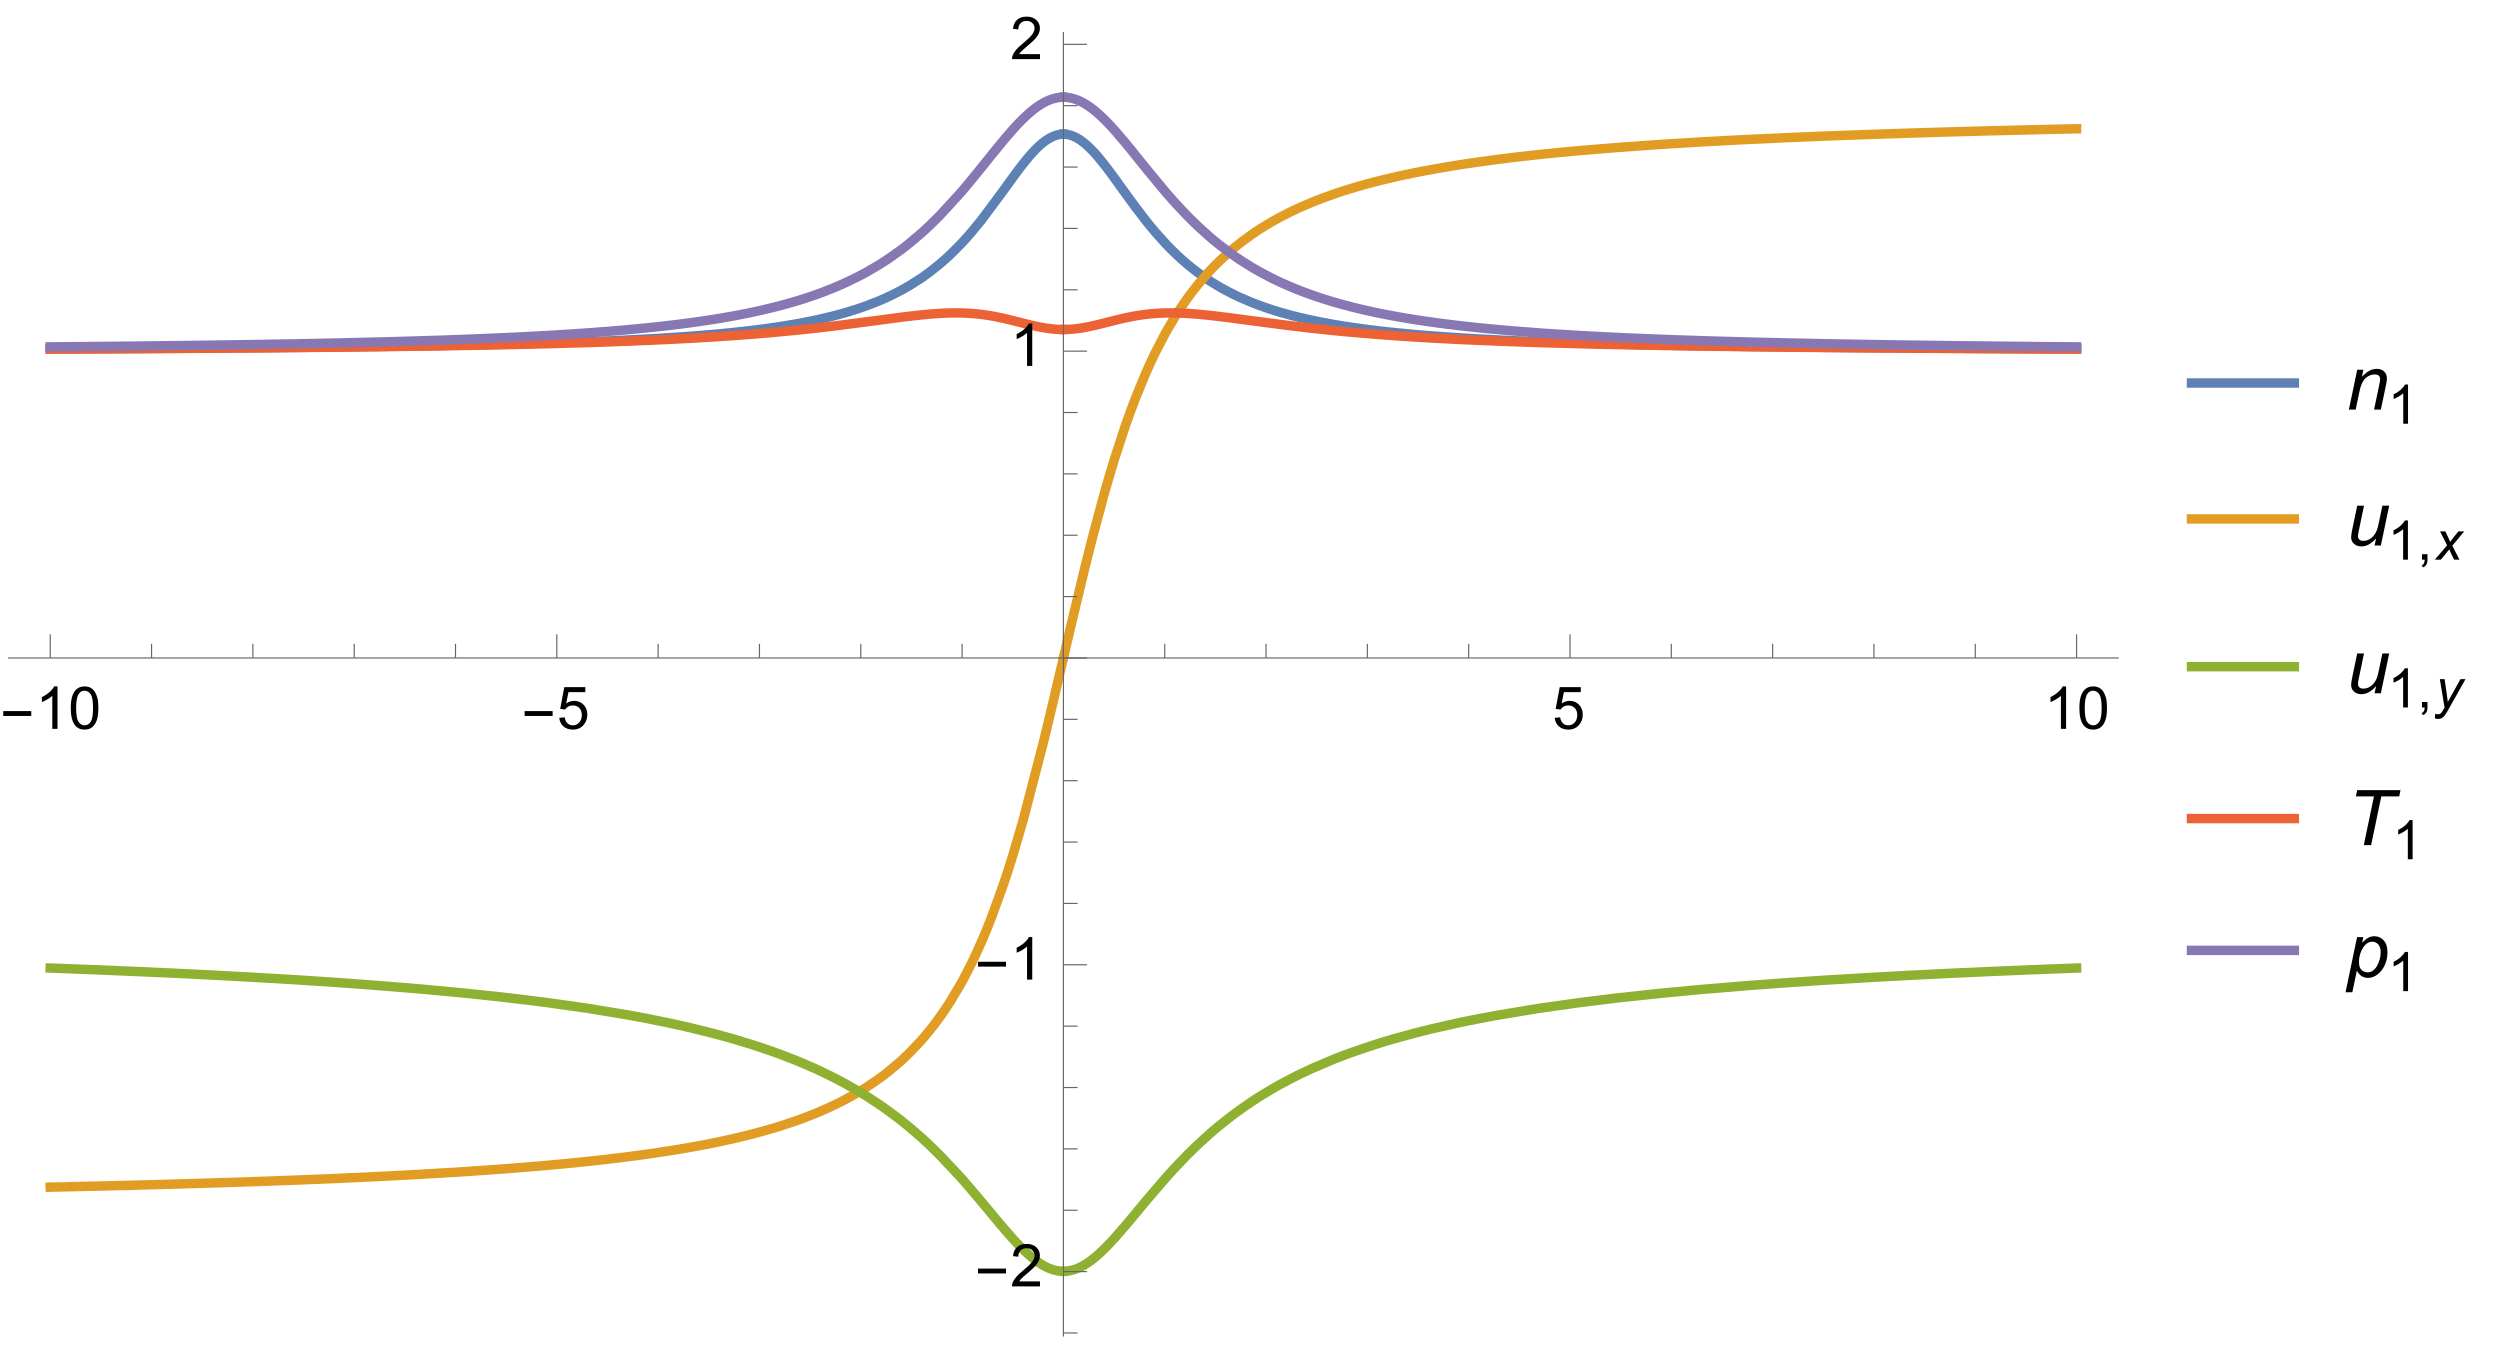 <?xml version="1.0" encoding="UTF-8"?>
<svg xmlns="http://www.w3.org/2000/svg" xmlns:xlink="http://www.w3.org/1999/xlink" width="423pt" height="229pt" viewBox="0 0 423 229" version="1.1">
<defs>
<g>
<symbol overflow="visible" id="glyph0-0">
<path style="stroke:none;" d="M 0.625 0 L 0.625 -8 L 4.375 -8 L 4.375 0 Z M 1.25 -0.625 L 3.75 -0.625 L 3.75 -7.375 L 1.25 -7.375 Z M 1.25 -0.625 "/>
</symbol>
<symbol overflow="visible" id="glyph0-1">
<path style="stroke:none;" d="M 5.289 -2.191 L 0.551 -2.191 L 0.551 -3.012 L 5.289 -3.012 Z M 5.289 -2.191 "/>
</symbol>
<symbol overflow="visible" id="glyph1-0">
<path style="stroke:none;" d="M 1.25 0 L 1.25 -6.25 L 6.25 -6.25 L 6.25 0 Z M 1.406 -0.156 L 6.094 -0.156 L 6.094 -6.094 L 1.406 -6.094 Z M 1.406 -0.156 "/>
</symbol>
<symbol overflow="visible" id="glyph1-1">
<path style="stroke:none;" d="M 3.727 0 L 2.848 0 L 2.848 -5.602 C 2.637 -5.398 2.359 -5.195 2.016 -4.996 C 1.672 -4.793 1.363 -4.641 1.09 -4.539 L 1.09 -5.391 C 1.582 -5.621 2.012 -5.902 2.379 -6.23 C 2.746 -6.559 3.008 -6.879 3.16 -7.188 L 3.727 -7.188 Z M 3.727 0 "/>
</symbol>
<symbol overflow="visible" id="glyph1-2">
<path style="stroke:none;" d="M 0.414 -3.531 C 0.414 -4.375 0.504 -5.059 0.676 -5.574 C 0.852 -6.09 1.109 -6.488 1.453 -6.766 C 1.797 -7.047 2.227 -7.188 2.75 -7.188 C 3.133 -7.188 3.469 -7.109 3.758 -6.957 C 4.047 -6.801 4.289 -6.578 4.477 -6.285 C 4.664 -5.996 4.812 -5.641 4.922 -5.223 C 5.031 -4.805 5.082 -4.238 5.082 -3.531 C 5.082 -2.691 4.996 -2.012 4.824 -1.496 C 4.652 -0.98 4.395 -0.582 4.051 -0.301 C 3.707 -0.02 3.273 0.121 2.75 0.121 C 2.059 0.121 1.516 -0.125 1.125 -0.621 C 0.652 -1.215 0.414 -2.188 0.414 -3.531 Z M 1.32 -3.531 C 1.32 -2.355 1.457 -1.574 1.73 -1.184 C 2.008 -0.797 2.344 -0.602 2.75 -0.602 C 3.152 -0.602 3.492 -0.797 3.766 -1.188 C 4.043 -1.578 4.18 -2.359 4.18 -3.531 C 4.18 -4.711 4.043 -5.492 3.766 -5.879 C 3.492 -6.266 3.148 -6.461 2.738 -6.461 C 2.336 -6.461 2.012 -6.289 1.773 -5.945 C 1.469 -5.512 1.32 -4.707 1.32 -3.531 Z M 1.32 -3.531 "/>
</symbol>
<symbol overflow="visible" id="glyph1-3">
<path style="stroke:none;" d="M 0.414 -1.875 L 1.336 -1.953 C 1.406 -1.504 1.566 -1.168 1.812 -0.941 C 2.062 -0.715 2.363 -0.602 2.715 -0.602 C 3.137 -0.602 3.496 -0.762 3.789 -1.078 C 4.082 -1.398 4.227 -1.82 4.227 -2.348 C 4.227 -2.852 4.086 -3.246 3.805 -3.535 C 3.523 -3.824 3.156 -3.969 2.699 -3.969 C 2.418 -3.969 2.16 -3.906 1.934 -3.777 C 1.707 -3.648 1.527 -3.48 1.398 -3.277 L 0.57 -3.383 L 1.266 -7.062 L 4.824 -7.062 L 4.824 -6.219 L 1.969 -6.219 L 1.582 -4.297 C 2.012 -4.598 2.461 -4.746 2.934 -4.746 C 3.559 -4.746 4.086 -4.531 4.516 -4.098 C 4.945 -3.664 5.16 -3.105 5.16 -2.426 C 5.16 -1.777 4.973 -1.219 4.594 -0.746 C 4.137 -0.168 3.508 0.121 2.715 0.121 C 2.062 0.121 1.531 -0.059 1.121 -0.426 C 0.711 -0.789 0.473 -1.273 0.414 -1.875 Z M 0.414 -1.875 "/>
</symbol>
<symbol overflow="visible" id="glyph1-4">
<path style="stroke:none;" d="M 5.035 -0.844 L 5.035 0 L 0.305 0 C 0.297 -0.211 0.332 -0.414 0.406 -0.609 C 0.527 -0.934 0.719 -1.25 0.984 -1.562 C 1.25 -1.875 1.633 -2.234 2.133 -2.648 C 2.91 -3.285 3.438 -3.789 3.711 -4.164 C 3.984 -4.535 4.121 -4.887 4.121 -5.219 C 4.121 -5.566 3.996 -5.863 3.746 -6.102 C 3.5 -6.34 3.172 -6.461 2.773 -6.461 C 2.352 -6.461 2.012 -6.332 1.758 -6.078 C 1.504 -5.824 1.375 -5.473 1.371 -5.023 L 0.469 -5.117 C 0.531 -5.789 0.762 -6.305 1.168 -6.656 C 1.57 -7.012 2.113 -7.188 2.793 -7.188 C 3.48 -7.188 4.023 -6.996 4.422 -6.617 C 4.824 -6.234 5.023 -5.762 5.023 -5.199 C 5.023 -4.914 4.965 -4.633 4.848 -4.355 C 4.73 -4.078 4.535 -3.789 4.266 -3.48 C 3.992 -3.176 3.543 -2.754 2.91 -2.223 C 2.383 -1.781 2.043 -1.48 1.895 -1.32 C 1.746 -1.164 1.621 -1.004 1.523 -0.844 Z M 5.035 -0.844 "/>
</symbol>
<symbol overflow="visible" id="glyph2-0">
<path style="stroke:none;" d="M 1.625 0 L 1.625 -8.125 L 8.125 -8.125 L 8.125 0 Z M 1.828 -0.203 L 7.922 -0.203 L 7.922 -7.922 L 1.828 -7.922 Z M 1.828 -0.203 "/>
</symbol>
<symbol overflow="visible" id="glyph2-1">
<path style="stroke:none;" d="M 0.43 0 L 1.84 -6.742 L 2.883 -6.742 L 2.633 -5.566 C 3.086 -6.027 3.512 -6.363 3.902 -6.578 C 4.297 -6.789 4.699 -6.895 5.109 -6.895 C 5.656 -6.895 6.086 -6.746 6.395 -6.449 C 6.707 -6.152 6.863 -5.758 6.863 -5.262 C 6.863 -5.012 6.809 -4.617 6.695 -4.082 L 5.84 0 L 4.691 0 L 5.586 -4.273 C 5.676 -4.688 5.719 -4.992 5.719 -5.191 C 5.719 -5.418 5.641 -5.598 5.488 -5.738 C 5.332 -5.879 5.109 -5.949 4.816 -5.949 C 4.23 -5.949 3.707 -5.734 3.246 -5.312 C 2.789 -4.891 2.449 -4.164 2.234 -3.137 L 1.582 0 Z M 0.43 0 "/>
</symbol>
<symbol overflow="visible" id="glyph2-2">
<path style="stroke:none;" d="M 5.035 -1.219 C 4.227 -0.305 3.398 0.152 2.551 0.152 C 2.031 0.152 1.609 0.004 1.293 -0.297 C 0.973 -0.594 0.812 -0.957 0.812 -1.391 C 0.812 -1.672 0.883 -2.16 1.027 -2.852 L 1.84 -6.742 L 2.988 -6.742 L 2.09 -2.43 C 2.012 -2.07 1.973 -1.793 1.973 -1.594 C 1.973 -1.34 2.051 -1.141 2.207 -1 C 2.359 -0.859 2.586 -0.789 2.887 -0.789 C 3.211 -0.789 3.523 -0.867 3.832 -1.023 C 4.137 -1.18 4.402 -1.391 4.625 -1.656 C 4.848 -1.922 5.027 -2.238 5.168 -2.602 C 5.262 -2.836 5.367 -3.242 5.492 -3.828 L 6.102 -6.742 L 7.25 -6.742 L 5.84 0 L 4.781 0 Z M 5.035 -1.219 "/>
</symbol>
<symbol overflow="visible" id="glyph2-3">
<path style="stroke:none;" d="M 2.953 0 L 4.672 -8.246 L 1.617 -8.246 L 1.84 -9.305 L 9.164 -9.305 L 8.945 -8.246 L 5.914 -8.246 L 4.195 0 Z M 2.953 0 "/>
</symbol>
<symbol overflow="visible" id="glyph2-4">
<path style="stroke:none;" d="M -0.133 2.582 L 1.816 -6.742 L 2.875 -6.742 L 2.68 -5.801 C 3.074 -6.211 3.426 -6.496 3.734 -6.656 C 4.047 -6.812 4.375 -6.895 4.723 -6.895 C 5.367 -6.895 5.898 -6.66 6.32 -6.191 C 6.746 -5.723 6.957 -5.055 6.957 -4.184 C 6.957 -3.48 6.84 -2.84 6.609 -2.262 C 6.375 -1.684 6.09 -1.223 5.75 -0.871 C 5.414 -0.52 5.07 -0.262 4.723 -0.094 C 4.375 0.07 4.02 0.152 3.656 0.152 C 2.848 0.152 2.223 -0.258 1.777 -1.078 L 1.016 2.582 Z M 2.141 -2.754 C 2.141 -2.25 2.176 -1.902 2.246 -1.707 C 2.352 -1.434 2.527 -1.211 2.766 -1.039 C 3.008 -0.871 3.289 -0.789 3.605 -0.789 C 4.266 -0.789 4.797 -1.16 5.203 -1.902 C 5.609 -2.645 5.812 -3.402 5.812 -4.176 C 5.812 -4.746 5.68 -5.188 5.406 -5.5 C 5.133 -5.812 4.793 -5.969 4.387 -5.969 C 4.094 -5.969 3.824 -5.891 3.574 -5.734 C 3.324 -5.582 3.094 -5.352 2.879 -5.043 C 2.664 -4.734 2.488 -4.359 2.348 -3.918 C 2.207 -3.473 2.141 -3.086 2.141 -2.754 Z M 2.141 -2.754 "/>
</symbol>
<symbol overflow="visible" id="glyph3-0">
<path style="stroke:none;" d="M 1.152 0 L 1.152 -5.77 L 5.77 -5.77 L 5.77 0 Z M 1.297 -0.145 L 5.625 -0.145 L 5.625 -5.625 L 1.297 -5.625 Z M 1.297 -0.145 "/>
</symbol>
<symbol overflow="visible" id="glyph3-1">
<path style="stroke:none;" d="M 3.438 0 L 2.629 0 L 2.629 -5.168 C 2.434 -4.984 2.176 -4.797 1.859 -4.609 C 1.543 -4.426 1.258 -4.285 1.004 -4.191 L 1.004 -4.977 C 1.457 -5.188 1.855 -5.445 2.195 -5.75 C 2.535 -6.055 2.773 -6.348 2.914 -6.633 L 3.438 -6.633 Z M 3.438 0 "/>
</symbol>
<symbol overflow="visible" id="glyph3-2">
<path style="stroke:none;" d="M 0.82 0 L 0.82 -0.926 L 1.746 -0.926 L 1.746 0 C 1.746 0.34 1.684 0.613 1.562 0.824 C 1.441 1.031 1.254 1.191 0.992 1.309 L 0.766 0.961 C 0.938 0.887 1.062 0.773 1.145 0.629 C 1.227 0.484 1.27 0.273 1.281 0 Z M 0.82 0 "/>
</symbol>
<symbol overflow="visible" id="glyph4-0">
<path style="stroke:none;" d="M 1.152 0 L 1.152 -5.77 L 5.77 -5.77 L 5.77 0 Z M 1.297 -0.145 L 5.625 -0.145 L 5.625 -5.625 L 1.297 -5.625 Z M 1.297 -0.145 "/>
</symbol>
<symbol overflow="visible" id="glyph4-1">
<path style="stroke:none;" d="M -0.012 0 L 2.07 -2.43 L 0.875 -4.785 L 1.777 -4.785 L 2.18 -3.934 C 2.332 -3.617 2.465 -3.312 2.586 -3.02 L 3.965 -4.785 L 4.961 -4.785 L 2.953 -2.367 L 4.16 0 L 3.258 0 L 2.781 -0.973 C 2.68 -1.18 2.562 -1.438 2.434 -1.746 L 1.008 0 Z M -0.012 0 "/>
</symbol>
<symbol overflow="visible" id="glyph4-2">
<path style="stroke:none;" d="M 0 1.848 L 0.051 1.082 C 0.219 1.129 0.383 1.152 0.539 1.152 C 0.707 1.152 0.84 1.117 0.941 1.043 C 1.074 0.941 1.219 0.754 1.375 0.48 L 1.637 0.012 L 0.84 -4.785 L 1.641 -4.785 L 2 -2.367 C 2.074 -1.891 2.133 -1.41 2.188 -0.934 L 4.328 -4.785 L 5.18 -4.785 L 2.129 0.637 C 1.832 1.164 1.57 1.516 1.344 1.688 C 1.113 1.859 0.852 1.941 0.555 1.941 C 0.363 1.941 0.18 1.91 0 1.848 Z M 0 1.848 "/>
</symbol>
</g>
<clipPath id="clip1">
  <path d="M 1.199 15 L 188 15 L 188 67 L 1.199 67 Z M 1.199 15 "/>
</clipPath>
<clipPath id="clip2">
  <path d="M 172 15 L 358.559 15 L 358.559 67 L 172 67 Z M 172 15 "/>
</clipPath>
<clipPath id="clip3">
  <path d="M 1.199 104 L 188 104 L 188 209 L 1.199 209 Z M 1.199 104 "/>
</clipPath>
<clipPath id="clip4">
  <path d="M 172 14 L 358.559 14 L 358.559 119 L 172 119 Z M 172 14 "/>
</clipPath>
<clipPath id="clip5">
  <path d="M 1.199 156 L 188 156 L 188 223 L 1.199 223 Z M 1.199 156 "/>
</clipPath>
<clipPath id="clip6">
  <path d="M 172 156 L 358.559 156 L 358.559 223 L 172 223 Z M 172 156 "/>
</clipPath>
<clipPath id="clip7">
  <path d="M 1.199 45 L 188 45 L 188 67 L 1.199 67 Z M 1.199 45 "/>
</clipPath>
<clipPath id="clip8">
  <path d="M 172 45 L 358.559 45 L 358.559 67 L 172 67 Z M 172 45 "/>
</clipPath>
<clipPath id="clip9">
  <path d="M 1.199 9 L 188 9 L 188 67 L 1.199 67 Z M 1.199 9 "/>
</clipPath>
<clipPath id="clip10">
  <path d="M 172 9 L 358.559 9 L 358.559 67 L 172 67 Z M 172 9 "/>
</clipPath>
<clipPath id="clip11">
  <path d="M 369.84 63 L 390 63 L 390 66 L 369.84 66 Z M 369.84 63 "/>
</clipPath>
<clipPath id="clip12">
  <path d="M 369.84 86 L 390 86 L 390 89 L 369.84 89 Z M 369.84 86 "/>
</clipPath>
<clipPath id="clip13">
  <path d="M 369.84 111 L 390 111 L 390 114 L 369.84 114 Z M 369.84 111 "/>
</clipPath>
<clipPath id="clip14">
  <path d="M 369.84 137 L 390 137 L 390 140 L 369.84 140 Z M 369.84 137 "/>
</clipPath>
<clipPath id="clip15">
  <path d="M 369.84 159 L 390 159 L 390 162 L 369.84 162 Z M 369.84 159 "/>
</clipPath>
</defs>
<g id="surface5246">
<g clip-path="url(#clip1)" clip-rule="nonzero">
<path style="fill:none;stroke-width:1.6;stroke-linecap:square;stroke-linejoin:miter;stroke:rgb(36.841%,50.678%,70.98%);stroke-opacity:1;stroke-miterlimit:3.25;" d="M 8.5 59.051 L 8.922 59.051 L 9.34 59.047 L 10.184 59.043 L 11.863 59.035 L 15.23 59.02 L 22.527 58.984 L 29.34 58.945 L 36.016 58.902 L 43.262 58.848 L 50.023 58.785 L 57.352 58.711 L 64.543 58.621 L 64.648 58.621 L 64.754 58.617 L 64.965 58.617 L 65.383 58.609 L 66.223 58.598 L 67.898 58.574 L 71.254 58.523 L 71.367 58.52 L 71.48 58.52 L 71.711 58.516 L 72.164 58.508 L 74.895 58.461 L 78.531 58.395 L 78.637 58.391 L 78.742 58.391 L 78.957 58.387 L 79.379 58.379 L 80.23 58.359 L 81.926 58.324 L 85.324 58.246 L 85.43 58.246 L 85.531 58.242 L 85.738 58.238 L 86.156 58.227 L 86.988 58.207 L 88.652 58.164 L 91.984 58.07 L 92.211 58.062 L 92.434 58.059 L 92.887 58.043 L 93.789 58.016 L 95.598 57.957 L 95.707 57.953 L 96.5 57.926 L 99.207 57.832 L 99.418 57.824 L 99.629 57.812 L 100.895 57.766 L 102.578 57.695 L 103 57.68 L 104.266 57.621 L 105.949 57.543 L 106.066 57.539 L 106.18 57.531 L 106.406 57.523 L 107.777 57.453 L 109.605 57.355 L 109.719 57.348 L 109.832 57.344 L 110.062 57.328 L 110.52 57.305 L 111.43 57.25 L 113.258 57.137 L 113.371 57.129 L 113.484 57.125 L 113.707 57.109 L 114.156 57.078 L 115.051 57.02 L 116.844 56.891 L 117.07 56.875 L 117.293 56.855 L 118.641 56.75 L 120.434 56.602 L 120.539 56.59 L 120.641 56.582 L 120.852 56.562 L 121.27 56.527 L 122.105 56.449 L 123.777 56.285 L 123.988 56.262 L 124.195 56.242 L 124.613 56.199 L 125.449 56.105 L 127.125 55.914 L 127.238 55.902 L 127.352 55.887 L 128.031 55.805 L 128.938 55.688 L 130.754 55.438 L 130.867 55.422 L 130.98 55.402 L 131.207 55.371 L 131.66 55.305 L 132.566 55.164 L 134.379 54.859 L 134.488 54.84 L 134.594 54.824 L 135.227 54.707 L 136.074 54.547 L 137.766 54.207 L 137.875 54.184 L 137.98 54.16 L 138.191 54.117 L 138.613 54.023 L 139.461 53.828 L 141.152 53.414 L 141.27 53.383 L 141.383 53.352 L 141.613 53.293 L 142.07 53.168 L 142.988 52.91 L 143.102 52.875 L 143.219 52.844 L 143.449 52.773 L 143.906 52.637 L 144.824 52.348 L 144.938 52.309 L 145.055 52.27 L 145.281 52.195 L 145.742 52.039 L 146.66 51.715 L 148.492 51 L 148.945 50.812 L 149.395 50.617 L 150.293 50.211 L 150.406 50.156 L 150.52 50.105 L 150.746 49.996 L 151.195 49.777 L 152.098 49.316 L 152.207 49.258 L 152.32 49.199 L 152.547 49.078 L 152.996 48.828 L 153.898 48.309 L 155.699 47.168 L 155.91 47.027 L 156.121 46.883 L 156.539 46.586 L 157.379 45.969 L 159.059 44.625 L 159.27 44.445 L 159.48 44.262 L 159.902 43.891 L 160.742 43.121 L 162.422 41.445 L 162.535 41.324 L 162.648 41.207 L 162.879 40.961 L 163.332 40.465 L 164.242 39.434 L 166.066 37.219 L 169.711 32.328 L 169.816 32.18 L 169.922 32.035 L 170.137 31.738 L 170.562 31.148 L 171.41 29.973 L 171.52 29.828 L 171.836 29.395 L 172.262 28.824 L 173.113 27.715 L 173.324 27.449 L 173.539 27.184 L 173.965 26.672 L 174.176 26.422 L 174.387 26.176 L 174.812 25.707 L 174.922 25.594 L 175.027 25.48 L 175.238 25.262 L 175.664 24.844 L 175.77 24.746 L 175.879 24.648 L 176.09 24.457 L 176.516 24.105 L 176.621 24.023 L 176.723 23.945 L 176.934 23.793 L 177.035 23.723 L 177.141 23.652 L 177.348 23.52 L 177.559 23.395 L 177.766 23.281 L 177.871 23.227 L 177.973 23.176 L 178.184 23.082 L 178.289 23.039 L 178.391 23 L 178.496 22.961 L 178.602 22.926 L 178.703 22.891 L 178.809 22.863 L 178.914 22.832 L 179.016 22.809 L 179.121 22.785 L 179.227 22.766 L 179.328 22.75 L 179.434 22.734 L 179.539 22.723 L 179.641 22.715 L 179.746 22.711 L 179.82 22.707 "/>
</g>
<g clip-path="url(#clip2)" clip-rule="nonzero">
<path style="fill:none;stroke-width:1.6;stroke-linecap:square;stroke-linejoin:miter;stroke:rgb(36.841%,50.678%,70.98%);stroke-opacity:1;stroke-miterlimit:3.25;" d="M 180.039 22.707 L 180.27 22.719 L 180.371 22.73 L 180.477 22.742 L 180.582 22.758 L 180.684 22.777 L 180.789 22.797 L 180.895 22.82 L 180.996 22.848 L 181.102 22.875 L 181.207 22.906 L 181.309 22.941 L 181.52 23.02 L 181.621 23.059 L 181.727 23.105 L 181.934 23.203 L 182.039 23.254 L 182.145 23.309 L 182.352 23.426 L 182.562 23.551 L 182.77 23.688 L 183.188 23.984 L 183.301 24.07 L 183.414 24.16 L 183.641 24.348 L 184.09 24.75 L 184.996 25.656 L 185.109 25.777 L 185.449 26.152 L 185.902 26.68 L 186.805 27.793 L 187.031 28.082 L 187.258 28.379 L 187.711 28.977 L 188.613 30.203 L 190.422 32.715 L 190.531 32.859 L 190.637 33.004 L 190.848 33.297 L 191.27 33.879 L 192.113 35.023 L 193.801 37.23 L 194.223 37.762 L 194.645 38.281 L 195.488 39.289 L 197.176 41.172 L 197.293 41.293 L 197.406 41.414 L 197.637 41.652 L 198.094 42.121 L 199.008 43.016 L 199.121 43.125 L 199.238 43.234 L 199.465 43.445 L 199.922 43.863 L 200.836 44.656 L 200.953 44.754 L 201.066 44.852 L 201.297 45.039 L 201.754 45.406 L 202.668 46.113 L 204.496 47.395 L 204.723 47.543 L 204.945 47.688 L 205.395 47.969 L 206.293 48.508 L 206.406 48.57 L 206.52 48.637 L 206.742 48.766 L 207.191 49.012 L 208.09 49.488 L 208.316 49.605 L 208.539 49.719 L 208.988 49.938 L 209.887 50.359 L 211.684 51.129 L 211.895 51.215 L 212.102 51.297 L 212.523 51.461 L 213.359 51.773 L 215.035 52.348 L 215.141 52.379 L 215.246 52.414 L 215.453 52.48 L 215.875 52.613 L 216.711 52.863 L 218.387 53.328 L 218.613 53.391 L 218.84 53.449 L 219.297 53.562 L 220.203 53.785 L 222.02 54.191 L 222.137 54.215 L 222.25 54.238 L 222.477 54.289 L 222.93 54.379 L 223.84 54.559 L 225.656 54.891 L 225.762 54.91 L 225.867 54.926 L 226.078 54.965 L 226.504 55.035 L 227.352 55.172 L 229.047 55.43 L 229.156 55.445 L 229.262 55.461 L 229.473 55.488 L 229.898 55.547 L 230.746 55.664 L 232.441 55.879 L 232.547 55.891 L 232.648 55.902 L 232.855 55.93 L 233.273 55.977 L 234.105 56.074 L 235.766 56.254 L 235.871 56.262 L 235.977 56.273 L 236.184 56.297 L 236.598 56.336 L 237.43 56.418 L 239.094 56.57 L 239.207 56.582 L 239.32 56.59 L 239.543 56.609 L 239.996 56.648 L 240.898 56.727 L 242.703 56.867 L 242.816 56.875 L 242.926 56.883 L 243.152 56.902 L 243.605 56.934 L 246.312 57.121 L 246.418 57.125 L 246.523 57.133 L 246.73 57.145 L 247.996 57.227 L 249.68 57.324 L 249.785 57.328 L 249.891 57.336 L 250.098 57.348 L 250.52 57.371 L 251.363 57.414 L 253.047 57.5 L 253.16 57.508 L 253.273 57.512 L 253.5 57.523 L 253.957 57.547 L 254.871 57.59 L 256.695 57.672 L 256.809 57.676 L 256.926 57.68 L 257.152 57.691 L 257.609 57.711 L 258.52 57.746 L 260.348 57.82 L 260.559 57.828 L 260.773 57.836 L 262.051 57.883 L 263.754 57.941 L 267.164 58.051 L 267.266 58.051 L 267.582 58.062 L 268 58.074 L 268.832 58.098 L 270.504 58.145 L 273.848 58.23 L 274.074 58.238 L 274.301 58.242 L 274.754 58.254 L 275.66 58.273 L 277.473 58.316 L 281.098 58.391 L 281.203 58.391 L 281.309 58.395 L 281.941 58.406 L 282.789 58.422 L 284.48 58.453 L 287.863 58.512 L 287.977 58.512 L 288.09 58.516 L 288.32 58.52 L 288.777 58.527 L 289.695 58.539 L 291.527 58.566 L 295.195 58.621 L 295.305 58.621 L 295.418 58.625 L 295.645 58.625 L 296.094 58.633 L 296.992 58.645 L 298.793 58.668 L 302.391 58.707 L 309.105 58.777 L 316.387 58.844 L 323.188 58.895 L 329.852 58.941 L 337.078 58.984 L 343.824 59.016 L 343.945 59.02 L 344.297 59.02 L 344.766 59.023 L 347.59 59.035 L 348.062 59.035 L 348.531 59.039 L 349.473 59.043 L 349.711 59.043 L 349.945 59.047 L 350.652 59.047 L 350.887 59.051 L 351.355 59.051 "/>
</g>
<g clip-path="url(#clip3)" clip-rule="nonzero">
<path style="fill:none;stroke-width:1.6;stroke-linecap:square;stroke-linejoin:miter;stroke:rgb(88.072%,61.105%,14.205%);stroke-opacity:1;stroke-miterlimit:3.25;" d="M 8.5 200.867 L 8.605 200.863 L 8.711 200.863 L 8.922 200.859 L 9.34 200.848 L 10.184 200.832 L 11.863 200.793 L 15.23 200.715 L 22.527 200.539 L 29.34 200.355 L 36.016 200.156 L 43.262 199.922 L 50.023 199.676 L 57.352 199.375 L 64.543 199.039 L 71.254 198.688 L 78.531 198.246 L 85.324 197.773 L 91.984 197.23 L 92.098 197.219 L 92.211 197.211 L 92.434 197.191 L 92.887 197.148 L 93.789 197.066 L 95.598 196.898 L 99.207 196.535 L 99.629 196.488 L 100.051 196.445 L 100.895 196.352 L 102.578 196.16 L 105.949 195.754 L 106.066 195.738 L 106.18 195.723 L 106.406 195.695 L 106.863 195.637 L 107.777 195.516 L 109.605 195.266 L 113.258 194.719 L 113.371 194.699 L 113.484 194.684 L 113.707 194.648 L 114.156 194.574 L 115.051 194.426 L 116.844 194.117 L 117.07 194.078 L 117.293 194.035 L 117.742 193.957 L 118.641 193.789 L 120.434 193.441 L 120.539 193.418 L 120.641 193.398 L 120.852 193.355 L 121.27 193.27 L 122.105 193.094 L 123.777 192.727 L 123.988 192.68 L 124.195 192.629 L 124.613 192.535 L 125.449 192.336 L 127.125 191.918 L 127.238 191.891 L 127.352 191.859 L 127.578 191.801 L 128.031 191.68 L 128.938 191.434 L 130.754 190.914 L 130.867 190.879 L 130.98 190.848 L 131.207 190.777 L 131.66 190.641 L 132.566 190.352 L 134.379 189.746 L 134.488 189.707 L 134.594 189.672 L 134.805 189.598 L 135.227 189.445 L 136.074 189.133 L 137.766 188.473 L 137.875 188.43 L 137.98 188.387 L 138.191 188.297 L 138.613 188.121 L 139.461 187.754 L 141.152 186.977 L 141.27 186.922 L 141.383 186.867 L 141.613 186.754 L 142.07 186.527 L 142.988 186.055 L 144.824 185.039 L 144.938 184.973 L 145.055 184.906 L 145.281 184.77 L 145.742 184.492 L 146.66 183.918 L 148.492 182.68 L 148.945 182.352 L 149.395 182.02 L 150.293 181.324 L 152.098 179.812 L 152.207 179.715 L 152.547 179.41 L 152.996 178.992 L 153.898 178.125 L 155.699 176.23 L 155.91 175.996 L 156.121 175.758 L 156.539 175.27 L 157.379 174.25 L 157.801 173.719 L 158.219 173.172 L 159.059 172.027 L 159.27 171.73 L 159.48 171.43 L 159.902 170.816 L 160.742 169.531 L 162.422 166.723 L 162.648 166.316 L 162.879 165.902 L 163.332 165.055 L 164.242 163.273 L 164.359 163.043 L 164.473 162.812 L 164.699 162.34 L 165.156 161.375 L 166.066 159.348 L 166.293 158.824 L 166.52 158.285 L 166.977 157.191 L 167.887 154.891 L 169.711 149.848 L 169.922 149.223 L 170.137 148.586 L 170.562 147.285 L 171.41 144.586 L 173.113 138.781 L 176.516 125.711 L 176.621 125.285 L 176.723 124.859 L 176.934 124.004 L 177.348 122.273 L 178.184 118.773 L 179.82 111.797 "/>
</g>
<g clip-path="url(#clip4)" clip-rule="nonzero">
<path style="fill:none;stroke-width:1.6;stroke-linecap:square;stroke-linejoin:miter;stroke:rgb(88.072%,61.105%,14.205%);stroke-opacity:1;stroke-miterlimit:3.25;" d="M 180.039 110.859 L 180.27 109.875 L 180.684 108.094 L 181.52 104.543 L 183.188 97.582 L 183.301 97.117 L 183.414 96.656 L 183.641 95.738 L 184.09 93.922 L 184.996 90.375 L 186.805 83.66 L 186.918 83.258 L 187.031 82.859 L 187.258 82.07 L 187.711 80.516 L 188.613 77.527 L 190.422 72.004 L 190.531 71.699 L 190.637 71.398 L 190.848 70.805 L 191.27 69.637 L 192.113 67.395 L 193.801 63.285 L 193.906 63.047 L 194.012 62.805 L 194.223 62.332 L 194.645 61.406 L 195.488 59.633 L 197.176 56.395 L 197.293 56.191 L 197.406 55.984 L 197.637 55.582 L 198.094 54.797 L 199.008 53.297 L 199.121 53.117 L 199.238 52.938 L 199.465 52.582 L 199.922 51.891 L 200.836 50.574 L 200.953 50.414 L 201.066 50.258 L 201.297 49.945 L 201.754 49.336 L 202.668 48.172 L 204.496 46.051 L 204.723 45.809 L 204.945 45.57 L 205.395 45.102 L 206.293 44.203 L 208.09 42.555 L 208.316 42.359 L 208.539 42.172 L 208.988 41.797 L 209.887 41.078 L 211.684 39.754 L 211.789 39.68 L 211.895 39.609 L 212.102 39.465 L 212.523 39.18 L 213.359 38.637 L 215.035 37.617 L 215.141 37.555 L 215.246 37.496 L 215.453 37.375 L 215.875 37.141 L 216.711 36.688 L 218.387 35.836 L 218.5 35.777 L 218.613 35.723 L 218.84 35.617 L 219.297 35.402 L 220.203 34.988 L 222.02 34.215 L 222.137 34.168 L 222.25 34.121 L 222.93 33.852 L 223.84 33.504 L 225.656 32.852 L 225.762 32.812 L 225.867 32.777 L 226.078 32.703 L 226.504 32.562 L 227.352 32.285 L 229.047 31.762 L 229.156 31.73 L 229.473 31.637 L 229.898 31.512 L 230.746 31.27 L 232.441 30.816 L 232.547 30.789 L 232.648 30.762 L 232.855 30.707 L 233.273 30.602 L 234.105 30.395 L 235.766 30.004 L 235.977 29.957 L 236.184 29.906 L 236.598 29.816 L 237.43 29.633 L 239.094 29.285 L 239.32 29.238 L 239.543 29.195 L 239.996 29.105 L 240.898 28.93 L 242.703 28.598 L 246.312 27.984 L 246.523 27.953 L 246.73 27.918 L 247.152 27.852 L 247.996 27.723 L 249.68 27.477 L 253.047 27.016 L 253.273 26.984 L 253.5 26.957 L 253.957 26.898 L 254.871 26.785 L 256.695 26.562 L 260.348 26.156 L 260.559 26.133 L 260.773 26.109 L 263.754 25.809 L 267.164 25.492 L 273.848 24.938 L 281.098 24.426 L 287.863 24.012 L 295.195 23.621 L 302.391 23.289 L 309.105 23.012 L 316.387 22.746 L 323.188 22.52 L 329.852 22.32 L 337.078 22.125 L 343.824 21.961 L 343.945 21.957 L 344.062 21.953 L 344.297 21.949 L 344.766 21.938 L 345.707 21.918 L 347.59 21.875 L 347.711 21.871 L 347.828 21.867 L 348.062 21.863 L 348.531 21.852 L 349.473 21.832 L 349.594 21.828 L 349.711 21.828 L 349.945 21.82 L 350.414 21.812 L 350.535 21.809 L 350.652 21.805 L 350.887 21.801 L 351.004 21.797 L 351.121 21.797 L 351.238 21.793 L 351.355 21.793 "/>
</g>
<g clip-path="url(#clip5)" clip-rule="nonzero">
<path style="fill:none;stroke-width:1.6;stroke-linecap:square;stroke-linejoin:miter;stroke:rgb(56.017%,69.157%,19.489%);stroke-opacity:1;stroke-miterlimit:3.25;" d="M 8.5 163.793 L 8.922 163.809 L 9.34 163.824 L 10.184 163.855 L 11.863 163.922 L 15.23 164.051 L 22.527 164.352 L 29.34 164.66 L 36.016 164.988 L 43.262 165.379 L 50.023 165.777 L 57.352 166.262 L 64.543 166.793 L 71.254 167.348 L 78.531 168.027 L 85.324 168.75 L 91.984 169.559 L 99.207 170.574 L 105.949 171.68 L 106.066 171.699 L 106.18 171.719 L 106.406 171.762 L 106.863 171.844 L 107.777 172.012 L 109.605 172.359 L 113.258 173.102 L 113.484 173.148 L 113.707 173.199 L 114.156 173.297 L 115.051 173.492 L 116.844 173.906 L 120.434 174.793 L 120.539 174.82 L 120.641 174.848 L 120.852 174.902 L 121.27 175.012 L 122.105 175.238 L 123.777 175.703 L 127.125 176.711 L 127.238 176.75 L 127.578 176.855 L 128.031 177.004 L 128.938 177.305 L 130.754 177.93 L 130.867 177.973 L 130.98 178.012 L 131.66 178.258 L 132.566 178.598 L 134.379 179.305 L 134.488 179.344 L 134.805 179.473 L 135.227 179.648 L 136.074 180.004 L 137.766 180.746 L 137.875 180.793 L 137.98 180.84 L 138.613 181.133 L 139.461 181.535 L 141.152 182.371 L 141.27 182.43 L 141.383 182.488 L 141.613 182.609 L 142.07 182.848 L 142.988 183.34 L 144.824 184.379 L 144.938 184.445 L 145.055 184.516 L 145.281 184.652 L 145.742 184.926 L 146.66 185.492 L 148.492 186.688 L 148.605 186.766 L 148.719 186.84 L 148.945 186.996 L 149.395 187.309 L 150.293 187.949 L 152.098 189.301 L 152.207 189.387 L 152.32 189.477 L 152.547 189.652 L 152.996 190.012 L 153.898 190.75 L 155.699 192.305 L 155.805 192.398 L 155.91 192.496 L 156.121 192.684 L 156.539 193.07 L 157.379 193.855 L 159.059 195.504 L 162.422 199.086 L 162.535 199.211 L 162.648 199.34 L 162.879 199.598 L 163.332 200.117 L 164.242 201.168 L 166.066 203.328 L 166.52 203.875 L 166.977 204.422 L 167.887 205.52 L 169.711 207.691 L 169.922 207.941 L 170.137 208.188 L 170.562 208.68 L 171.41 209.633 L 171.52 209.75 L 171.625 209.867 L 171.836 210.094 L 172.262 210.547 L 173.113 211.41 L 173.324 211.613 L 173.539 211.816 L 173.965 212.207 L 174.176 212.395 L 174.387 212.578 L 174.812 212.93 L 174.922 213.016 L 175.238 213.262 L 175.664 213.566 L 175.77 213.641 L 175.879 213.711 L 176.09 213.848 L 176.516 214.105 L 176.621 214.164 L 176.723 214.219 L 176.934 214.328 L 177.035 214.383 L 177.141 214.43 L 177.348 214.527 L 177.453 214.574 L 177.559 214.617 L 177.766 214.695 L 177.871 214.734 L 177.973 214.773 L 178.184 214.84 L 178.289 214.871 L 178.391 214.898 L 178.496 214.926 L 178.602 214.949 L 178.703 214.973 L 178.809 214.996 L 178.914 215.016 L 179.016 215.031 L 179.227 215.062 L 179.328 215.074 L 179.434 215.086 L 179.539 215.094 L 179.641 215.098 L 179.746 215.102 L 179.82 215.105 "/>
</g>
<g clip-path="url(#clip6)" clip-rule="nonzero">
<path style="fill:none;stroke-width:1.6;stroke-linecap:square;stroke-linejoin:miter;stroke:rgb(56.017%,69.157%,19.489%);stroke-opacity:1;stroke-miterlimit:3.25;" d="M 180.039 215.105 L 180.27 215.098 L 180.371 215.09 L 180.477 215.078 L 180.582 215.07 L 180.684 215.055 L 180.895 215.023 L 180.996 215.004 L 181.102 214.984 L 181.207 214.961 L 181.309 214.938 L 181.52 214.883 L 181.621 214.855 L 181.727 214.824 L 181.934 214.754 L 182.145 214.676 L 182.352 214.594 L 182.457 214.551 L 182.562 214.504 L 182.77 214.406 L 183.188 214.191 L 183.301 214.129 L 183.641 213.93 L 184.09 213.637 L 184.316 213.48 L 184.543 213.316 L 184.996 212.969 L 185.109 212.879 L 185.449 212.598 L 185.902 212.203 L 186.805 211.348 L 186.918 211.238 L 187.031 211.125 L 187.258 210.895 L 187.711 210.426 L 188.613 209.445 L 190.422 207.367 L 190.531 207.242 L 190.848 206.867 L 191.27 206.363 L 193.801 203.316 L 197.176 199.375 L 197.293 199.246 L 197.406 199.117 L 197.637 198.863 L 198.094 198.355 L 199.008 197.363 L 200.836 195.461 L 200.953 195.348 L 201.066 195.23 L 201.297 195.004 L 201.754 194.555 L 202.668 193.676 L 204.496 192.004 L 204.723 191.809 L 204.945 191.613 L 205.395 191.227 L 206.293 190.473 L 208.09 189.043 L 208.203 188.957 L 208.316 188.875 L 208.539 188.703 L 208.988 188.367 L 209.887 187.715 L 211.684 186.473 L 211.789 186.402 L 211.895 186.336 L 212.102 186.195 L 212.523 185.922 L 213.359 185.391 L 215.035 184.379 L 215.141 184.316 L 215.246 184.258 L 215.453 184.137 L 215.875 183.895 L 216.711 183.426 L 218.387 182.535 L 218.84 182.301 L 219.297 182.074 L 220.203 181.625 L 222.02 180.777 L 225.656 179.23 L 225.762 179.188 L 225.867 179.148 L 226.078 179.062 L 226.504 178.898 L 227.352 178.574 L 229.047 177.953 L 232.441 176.805 L 232.547 176.773 L 232.648 176.738 L 232.855 176.672 L 233.273 176.543 L 234.105 176.285 L 235.766 175.793 L 239.094 174.879 L 239.207 174.848 L 239.32 174.82 L 239.543 174.762 L 239.996 174.645 L 240.898 174.418 L 242.703 173.977 L 246.312 173.164 L 246.523 173.117 L 246.73 173.074 L 247.152 172.984 L 247.996 172.809 L 249.68 172.469 L 253.047 171.832 L 260.348 170.617 L 267.164 169.652 L 273.848 168.828 L 281.098 168.051 L 287.863 167.414 L 295.195 166.801 L 302.391 166.27 L 309.105 165.824 L 316.387 165.391 L 323.188 165.02 L 329.852 164.691 L 337.078 164.363 L 343.824 164.082 L 343.945 164.078 L 344.062 164.074 L 344.297 164.062 L 344.766 164.047 L 345.707 164.008 L 347.59 163.934 L 347.711 163.93 L 348.062 163.918 L 348.531 163.898 L 349.473 163.863 L 349.594 163.859 L 349.945 163.848 L 350.414 163.828 L 350.535 163.824 L 351.121 163.805 L 351.238 163.797 L 351.355 163.793 "/>
</g>
<g clip-path="url(#clip7)" clip-rule="nonzero">
<path style="fill:none;stroke-width:1.6;stroke-linecap:square;stroke-linejoin:miter;stroke:rgb(92.253%,38.563%,20.919%);stroke-opacity:1;stroke-miterlimit:3.25;" d="M 8.5 59.059 L 8.922 59.059 L 9.34 59.055 L 10.184 59.051 L 11.863 59.047 L 15.23 59.031 L 22.527 58.996 L 29.34 58.957 L 36.016 58.918 L 43.262 58.867 L 50.023 58.809 L 57.352 58.738 L 64.543 58.66 L 71.254 58.57 L 71.367 58.566 L 71.48 58.566 L 71.711 58.562 L 72.164 58.555 L 73.074 58.543 L 74.895 58.516 L 78.531 58.453 L 78.637 58.453 L 78.742 58.449 L 78.957 58.445 L 79.379 58.441 L 80.23 58.426 L 81.926 58.395 L 85.324 58.324 L 85.43 58.324 L 85.531 58.32 L 85.738 58.316 L 86.156 58.309 L 86.988 58.289 L 88.652 58.254 L 91.984 58.172 L 92.098 58.172 L 92.211 58.168 L 92.434 58.16 L 92.887 58.148 L 93.789 58.125 L 95.598 58.078 L 99.207 57.973 L 99.629 57.957 L 100.051 57.945 L 100.895 57.918 L 102.578 57.859 L 105.949 57.738 L 106.066 57.734 L 106.18 57.73 L 106.406 57.719 L 106.863 57.703 L 107.777 57.664 L 109.605 57.59 L 109.719 57.582 L 109.832 57.578 L 110.062 57.57 L 110.52 57.547 L 111.43 57.508 L 113.258 57.422 L 113.371 57.414 L 113.484 57.41 L 113.707 57.398 L 114.156 57.375 L 115.051 57.332 L 116.844 57.234 L 116.957 57.23 L 117.07 57.223 L 117.293 57.211 L 117.742 57.184 L 118.641 57.133 L 120.434 57.023 L 120.539 57.02 L 120.641 57.012 L 120.852 57 L 122.105 56.918 L 123.777 56.805 L 123.988 56.789 L 124.195 56.773 L 124.613 56.746 L 125.449 56.684 L 127.125 56.555 L 127.352 56.539 L 127.578 56.52 L 128.031 56.484 L 128.938 56.41 L 130.754 56.254 L 134.379 55.91 L 134.488 55.898 L 134.594 55.891 L 134.805 55.867 L 135.227 55.824 L 136.074 55.734 L 137.766 55.555 L 141.152 55.16 L 148.492 54.207 L 148.945 54.145 L 149.395 54.086 L 150.293 53.965 L 152.098 53.727 L 152.207 53.715 L 152.32 53.699 L 152.547 53.672 L 152.996 53.613 L 153.898 53.504 L 155.699 53.305 L 155.91 53.281 L 156.121 53.262 L 156.539 53.223 L 156.645 53.211 L 156.75 53.203 L 156.961 53.184 L 157.379 53.145 L 157.801 53.113 L 158.219 53.082 L 158.641 53.051 L 159.059 53.027 L 159.164 53.02 L 159.27 53.016 L 159.48 53.004 L 159.586 53 L 159.691 52.992 L 159.902 52.984 L 160.004 52.98 L 160.531 52.961 L 160.637 52.961 L 160.848 52.953 L 160.949 52.953 L 161.055 52.949 L 161.266 52.949 L 161.371 52.945 L 162.211 52.945 L 162.316 52.949 L 162.422 52.949 L 162.535 52.953 L 162.648 52.953 L 162.762 52.957 L 162.879 52.961 L 163.445 52.98 L 163.559 52.988 L 163.789 53 L 163.902 53.004 L 164.242 53.027 L 164.359 53.035 L 164.473 53.043 L 164.699 53.062 L 164.812 53.07 L 164.926 53.082 L 165.156 53.102 L 165.609 53.148 L 166.066 53.203 L 166.18 53.215 L 166.52 53.262 L 166.977 53.328 L 167.09 53.344 L 167.203 53.363 L 167.434 53.398 L 168 53.496 L 168.117 53.516 L 168.344 53.559 L 168.801 53.648 L 169.711 53.844 L 169.922 53.891 L 170.137 53.941 L 170.562 54.039 L 171.41 54.25 L 173.113 54.68 L 173.324 54.734 L 173.539 54.789 L 173.965 54.891 L 174.812 55.094 L 174.922 55.117 L 175.238 55.188 L 175.664 55.277 L 175.77 55.301 L 175.879 55.32 L 176.09 55.363 L 176.516 55.438 L 176.621 55.457 L 176.723 55.473 L 176.934 55.508 L 177.035 55.523 L 177.141 55.539 L 177.348 55.566 L 177.559 55.598 L 177.766 55.621 L 177.871 55.633 L 177.973 55.645 L 178.184 55.664 L 178.289 55.676 L 178.391 55.684 L 178.602 55.699 L 178.703 55.707 L 178.914 55.723 L 179.016 55.727 L 179.227 55.734 L 179.328 55.738 L 179.539 55.746 L 179.641 55.746 L 179.746 55.75 L 179.82 55.75 "/>
</g>
<g clip-path="url(#clip8)" clip-rule="nonzero">
<path style="fill:none;stroke-width:1.6;stroke-linecap:square;stroke-linejoin:miter;stroke:rgb(92.253%,38.563%,20.919%);stroke-opacity:1;stroke-miterlimit:3.25;" d="M 180.039 55.75 L 180.27 55.746 L 180.371 55.746 L 180.582 55.738 L 180.684 55.734 L 180.789 55.73 L 180.895 55.723 L 180.996 55.719 L 181.207 55.703 L 181.309 55.695 L 181.52 55.68 L 181.621 55.672 L 181.727 55.66 L 181.934 55.641 L 182.039 55.629 L 182.145 55.613 L 182.352 55.59 L 182.457 55.574 L 182.562 55.562 L 182.77 55.531 L 183.188 55.465 L 183.641 55.387 L 184.09 55.297 L 184.996 55.105 L 185.223 55.051 L 185.449 55 L 185.902 54.891 L 186.805 54.664 L 187.031 54.609 L 187.711 54.434 L 188.613 54.207 L 189.52 53.988 L 190.422 53.781 L 190.531 53.762 L 190.848 53.691 L 191.27 53.609 L 191.375 53.586 L 191.691 53.527 L 192.113 53.453 L 192.324 53.414 L 192.535 53.379 L 193.379 53.254 L 193.801 53.199 L 194.645 53.105 L 194.75 53.098 L 194.855 53.086 L 195.066 53.07 L 195.488 53.035 L 195.699 53.02 L 195.91 53.008 L 196.016 53 L 196.121 52.996 L 196.332 52.984 L 197.07 52.957 L 197.176 52.957 L 197.293 52.953 L 197.406 52.949 L 197.637 52.949 L 197.75 52.945 L 198.551 52.945 L 198.664 52.949 L 198.777 52.949 L 198.895 52.953 L 199.008 52.953 L 199.121 52.957 L 199.238 52.961 L 199.352 52.965 L 199.465 52.965 L 199.578 52.969 L 199.695 52.973 L 199.922 52.984 L 200.035 52.988 L 200.152 52.992 L 200.379 53.004 L 200.496 53.008 L 200.609 53.016 L 200.836 53.027 L 200.953 53.035 L 201.066 53.043 L 201.297 53.059 L 201.754 53.09 L 201.98 53.105 L 202.211 53.125 L 202.668 53.16 L 202.895 53.184 L 203.125 53.203 L 203.582 53.246 L 204.496 53.34 L 204.723 53.363 L 204.945 53.391 L 205.395 53.441 L 206.293 53.547 L 208.09 53.77 L 211.684 54.25 L 218.387 55.121 L 218.5 55.133 L 218.613 55.148 L 218.84 55.176 L 219.297 55.23 L 220.203 55.34 L 222.02 55.547 L 225.656 55.93 L 225.762 55.938 L 225.867 55.949 L 226.078 55.969 L 226.504 56.012 L 227.352 56.094 L 229.047 56.246 L 232.441 56.531 L 232.547 56.539 L 232.648 56.551 L 232.855 56.566 L 233.273 56.598 L 234.105 56.66 L 235.766 56.781 L 235.977 56.797 L 236.184 56.812 L 236.598 56.84 L 239.094 57.004 L 239.32 57.02 L 239.543 57.031 L 239.996 57.059 L 240.898 57.113 L 242.703 57.219 L 246.312 57.406 L 246.418 57.41 L 246.523 57.418 L 246.73 57.426 L 247.152 57.449 L 247.996 57.488 L 249.68 57.562 L 253.047 57.703 L 253.16 57.707 L 253.273 57.715 L 253.5 57.723 L 253.957 57.738 L 254.871 57.773 L 256.695 57.84 L 260.348 57.961 L 260.559 57.969 L 260.773 57.977 L 261.199 57.988 L 262.051 58.016 L 263.754 58.062 L 267.164 58.156 L 267.266 58.156 L 267.371 58.16 L 267.582 58.164 L 268 58.176 L 268.832 58.195 L 270.504 58.238 L 273.848 58.312 L 273.961 58.312 L 274.074 58.316 L 274.754 58.328 L 275.66 58.348 L 277.473 58.383 L 281.098 58.449 L 281.203 58.453 L 281.309 58.453 L 281.941 58.465 L 282.789 58.48 L 284.48 58.508 L 287.863 58.559 L 287.977 58.559 L 288.09 58.562 L 288.32 58.566 L 288.777 58.57 L 289.695 58.586 L 291.527 58.609 L 295.195 58.656 L 302.391 58.738 L 309.105 58.805 L 316.387 58.863 L 323.188 58.914 L 329.852 58.953 L 337.078 58.996 L 343.824 59.027 L 344.297 59.027 L 344.766 59.031 L 347.59 59.043 L 347.828 59.043 L 348.062 59.047 L 348.531 59.047 L 349.473 59.051 L 349.711 59.051 L 349.945 59.055 L 350.652 59.055 L 350.887 59.059 L 351.355 59.059 "/>
</g>
<g clip-path="url(#clip9)" clip-rule="nonzero">
<path style="fill:none;stroke-width:1.6;stroke-linecap:square;stroke-linejoin:miter;stroke:rgb(52.848%,47.062%,70.135%);stroke-opacity:1;stroke-miterlimit:3.25;" d="M 8.5 58.691 L 8.922 58.691 L 9.34 58.688 L 10.184 58.68 L 11.863 58.664 L 15.23 58.633 L 22.527 58.562 L 29.34 58.484 L 36.016 58.398 L 43.262 58.289 L 50.023 58.176 L 57.352 58.027 L 64.543 57.855 L 64.754 57.848 L 64.965 57.844 L 65.383 57.832 L 66.223 57.809 L 67.898 57.762 L 71.254 57.664 L 71.48 57.656 L 71.711 57.648 L 72.164 57.637 L 73.074 57.605 L 74.895 57.547 L 78.531 57.414 L 78.742 57.406 L 78.957 57.398 L 79.379 57.383 L 80.23 57.352 L 81.926 57.281 L 85.324 57.133 L 85.43 57.129 L 85.531 57.125 L 85.738 57.113 L 86.156 57.094 L 86.988 57.055 L 88.652 56.973 L 91.984 56.797 L 92.098 56.793 L 92.211 56.785 L 92.434 56.773 L 92.887 56.746 L 93.789 56.695 L 95.598 56.582 L 95.707 56.578 L 96.047 56.555 L 96.5 56.527 L 97.402 56.465 L 99.207 56.344 L 100.895 56.219 L 102.578 56.09 L 103 56.059 L 104.266 55.953 L 105.949 55.809 L 106.066 55.797 L 106.18 55.785 L 106.406 55.766 L 107.777 55.637 L 109.605 55.457 L 109.832 55.434 L 110.062 55.41 L 110.52 55.363 L 111.43 55.266 L 113.258 55.059 L 113.371 55.043 L 113.484 55.031 L 113.707 55.004 L 114.156 54.949 L 115.051 54.84 L 116.844 54.605 L 117.07 54.574 L 117.293 54.543 L 117.742 54.48 L 118.641 54.352 L 120.434 54.082 L 120.539 54.066 L 120.641 54.047 L 120.852 54.016 L 121.27 53.949 L 122.105 53.809 L 123.777 53.516 L 123.988 53.477 L 124.195 53.441 L 124.613 53.363 L 125.449 53.203 L 127.125 52.863 L 127.352 52.816 L 127.578 52.766 L 128.031 52.668 L 128.938 52.465 L 130.754 52.031 L 130.98 51.977 L 131.66 51.801 L 132.566 51.562 L 134.379 51.047 L 134.488 51.016 L 134.805 50.922 L 135.227 50.793 L 136.074 50.527 L 137.766 49.957 L 137.875 49.922 L 137.98 49.883 L 138.191 49.809 L 138.613 49.656 L 139.461 49.34 L 141.152 48.664 L 141.27 48.617 L 141.383 48.57 L 141.613 48.473 L 142.07 48.273 L 142.988 47.863 L 144.824 46.984 L 144.938 46.926 L 145.055 46.867 L 145.281 46.75 L 145.742 46.512 L 146.66 46.016 L 148.492 44.945 L 148.605 44.879 L 148.945 44.668 L 149.395 44.383 L 150.293 43.793 L 152.098 42.527 L 152.207 42.441 L 152.32 42.359 L 152.547 42.191 L 152.996 41.848 L 153.898 41.137 L 155.699 39.617 L 156.121 39.242 L 156.539 38.863 L 157.379 38.074 L 159.059 36.414 L 162.422 32.742 L 162.535 32.613 L 162.648 32.48 L 162.879 32.215 L 163.332 31.676 L 164.242 30.586 L 166.066 28.352 L 166.18 28.207 L 166.52 27.785 L 166.977 27.215 L 167.887 26.082 L 169.711 23.852 L 169.816 23.723 L 169.922 23.598 L 170.137 23.344 L 170.562 22.848 L 171.41 21.879 L 171.52 21.762 L 171.836 21.41 L 172.262 20.957 L 173.113 20.09 L 173.324 19.887 L 173.539 19.684 L 173.965 19.297 L 174.176 19.109 L 174.387 18.926 L 174.812 18.578 L 174.922 18.496 L 175.027 18.414 L 175.238 18.254 L 175.664 17.953 L 175.77 17.883 L 175.879 17.812 L 176.09 17.676 L 176.516 17.426 L 176.621 17.367 L 176.723 17.312 L 177.035 17.156 L 177.141 17.105 L 177.348 17.012 L 177.559 16.926 L 177.766 16.848 L 177.871 16.809 L 177.973 16.773 L 178.289 16.68 L 178.391 16.652 L 178.496 16.625 L 178.602 16.602 L 178.703 16.578 L 178.914 16.539 L 179.016 16.52 L 179.121 16.504 L 179.227 16.492 L 179.328 16.48 L 179.539 16.465 L 179.641 16.457 L 179.746 16.453 L 179.82 16.449 "/>
</g>
<g clip-path="url(#clip10)" clip-rule="nonzero">
<path style="fill:none;stroke-width:1.6;stroke-linecap:square;stroke-linejoin:miter;stroke:rgb(52.848%,47.062%,70.135%);stroke-opacity:1;stroke-miterlimit:3.25;" d="M 180.039 16.449 L 180.27 16.461 L 180.371 16.469 L 180.477 16.477 L 180.582 16.488 L 180.684 16.5 L 180.789 16.512 L 180.895 16.531 L 180.996 16.547 L 181.102 16.566 L 181.207 16.59 L 181.309 16.613 L 181.52 16.664 L 181.621 16.695 L 181.727 16.727 L 181.934 16.793 L 182.039 16.828 L 182.145 16.867 L 182.352 16.949 L 182.562 17.035 L 182.77 17.129 L 183.188 17.34 L 183.414 17.465 L 183.641 17.598 L 184.09 17.883 L 184.316 18.039 L 184.543 18.199 L 184.996 18.543 L 185.223 18.723 L 185.449 18.91 L 185.902 19.301 L 186.805 20.152 L 186.918 20.262 L 187.031 20.375 L 187.258 20.605 L 187.711 21.078 L 188.613 22.066 L 190.422 24.184 L 190.531 24.312 L 191.27 25.215 L 192.113 26.262 L 193.801 28.363 L 197.176 32.445 L 197.293 32.578 L 197.406 32.711 L 197.637 32.973 L 198.094 33.496 L 199.008 34.516 L 200.836 36.457 L 200.953 36.574 L 201.066 36.691 L 201.297 36.922 L 201.754 37.375 L 202.668 38.258 L 204.496 39.914 L 204.723 40.109 L 204.945 40.301 L 205.395 40.676 L 206.293 41.406 L 208.09 42.766 L 208.316 42.93 L 208.539 43.09 L 208.988 43.402 L 209.887 44.012 L 211.684 45.141 L 211.895 45.266 L 212.102 45.391 L 212.523 45.633 L 213.359 46.105 L 215.035 46.984 L 215.141 47.039 L 215.246 47.09 L 215.453 47.195 L 215.875 47.398 L 216.711 47.793 L 218.387 48.531 L 218.5 48.582 L 218.84 48.723 L 219.297 48.906 L 220.203 49.266 L 222.02 49.934 L 222.137 49.973 L 222.93 50.246 L 223.84 50.543 L 225.656 51.102 L 225.867 51.164 L 226.078 51.223 L 226.504 51.344 L 227.352 51.578 L 229.047 52.02 L 229.156 52.047 L 229.262 52.07 L 229.473 52.125 L 229.898 52.227 L 230.746 52.426 L 232.441 52.801 L 232.547 52.824 L 232.648 52.844 L 232.855 52.891 L 233.273 52.977 L 234.105 53.145 L 235.766 53.461 L 235.871 53.48 L 235.977 53.496 L 236.184 53.535 L 236.598 53.609 L 237.43 53.754 L 239.094 54.027 L 239.32 54.066 L 239.543 54.102 L 239.996 54.168 L 240.898 54.305 L 242.703 54.562 L 242.816 54.578 L 242.926 54.594 L 243.152 54.625 L 243.605 54.684 L 244.508 54.801 L 246.312 55.023 L 246.523 55.047 L 246.73 55.074 L 247.996 55.215 L 249.68 55.398 L 249.891 55.422 L 250.098 55.441 L 251.363 55.57 L 253.047 55.73 L 253.16 55.738 L 253.273 55.75 L 253.5 55.77 L 253.957 55.812 L 254.871 55.891 L 256.695 56.043 L 260.348 56.32 L 260.559 56.336 L 260.773 56.352 L 261.199 56.383 L 262.051 56.441 L 263.754 56.551 L 267.164 56.758 L 267.266 56.762 L 267.371 56.77 L 267.582 56.781 L 268 56.805 L 268.832 56.852 L 270.504 56.938 L 273.848 57.102 L 273.961 57.109 L 274.074 57.113 L 274.301 57.125 L 277.473 57.262 L 281.098 57.406 L 281.941 57.438 L 282.789 57.469 L 284.48 57.527 L 287.863 57.641 L 288.09 57.648 L 288.32 57.656 L 288.777 57.668 L 289.695 57.695 L 291.527 57.75 L 295.195 57.852 L 295.305 57.855 L 295.418 57.855 L 295.645 57.863 L 296.992 57.898 L 298.793 57.941 L 302.391 58.023 L 309.105 58.16 L 316.387 58.289 L 323.188 58.391 L 329.852 58.477 L 337.078 58.559 L 343.824 58.625 L 343.945 58.629 L 344.062 58.629 L 344.297 58.633 L 344.766 58.637 L 347.59 58.66 L 347.711 58.664 L 348.062 58.664 L 348.531 58.668 L 349.473 58.676 L 349.594 58.68 L 349.945 58.68 L 350.414 58.684 L 350.535 58.688 L 350.887 58.688 L 351.004 58.691 L 351.355 58.691 "/>
</g>
<path style="fill:none;stroke-width:0.2;stroke-linecap:butt;stroke-linejoin:miter;stroke:rgb(40%,40%,40%);stroke-opacity:1;stroke-miterlimit:3.25;" d="M 8.5 111.328 L 8.5 107.328 "/>
<g style="fill:rgb(0%,0%,0%);fill-opacity:1;">
  <use xlink:href="#glyph0-1" x="0" y="123.329"/>
</g>
<g style="fill:rgb(0%,0%,0%);fill-opacity:1;">
  <use xlink:href="#glyph1-1" x="6" y="123.329"/>
  <use xlink:href="#glyph1-2" x="11.562" y="123.329"/>
</g>
<path style="fill:none;stroke-width:0.2;stroke-linecap:butt;stroke-linejoin:miter;stroke:rgb(40%,40%,40%);stroke-opacity:1;stroke-miterlimit:3.25;" d="M 25.645 111.328 L 25.645 108.93 "/>
<path style="fill:none;stroke-width:0.2;stroke-linecap:butt;stroke-linejoin:miter;stroke:rgb(40%,40%,40%);stroke-opacity:1;stroke-miterlimit:3.25;" d="M 42.785 111.328 L 42.785 108.93 "/>
<path style="fill:none;stroke-width:0.2;stroke-linecap:butt;stroke-linejoin:miter;stroke:rgb(40%,40%,40%);stroke-opacity:1;stroke-miterlimit:3.25;" d="M 59.93 111.328 L 59.93 108.93 "/>
<path style="fill:none;stroke-width:0.2;stroke-linecap:butt;stroke-linejoin:miter;stroke:rgb(40%,40%,40%);stroke-opacity:1;stroke-miterlimit:3.25;" d="M 77.07 111.328 L 77.07 108.93 "/>
<path style="fill:none;stroke-width:0.2;stroke-linecap:butt;stroke-linejoin:miter;stroke:rgb(40%,40%,40%);stroke-opacity:1;stroke-miterlimit:3.25;" d="M 94.215 111.328 L 94.215 107.328 "/>
<g style="fill:rgb(0%,0%,0%);fill-opacity:1;">
  <use xlink:href="#glyph0-1" x="88.214" y="123.329"/>
</g>
<g style="fill:rgb(0%,0%,0%);fill-opacity:1;">
  <use xlink:href="#glyph1-3" x="94.214" y="123.329"/>
</g>
<path style="fill:none;stroke-width:0.2;stroke-linecap:butt;stroke-linejoin:miter;stroke:rgb(40%,40%,40%);stroke-opacity:1;stroke-miterlimit:3.25;" d="M 111.355 111.328 L 111.355 108.93 "/>
<path style="fill:none;stroke-width:0.2;stroke-linecap:butt;stroke-linejoin:miter;stroke:rgb(40%,40%,40%);stroke-opacity:1;stroke-miterlimit:3.25;" d="M 128.5 111.328 L 128.5 108.93 "/>
<path style="fill:none;stroke-width:0.2;stroke-linecap:butt;stroke-linejoin:miter;stroke:rgb(40%,40%,40%);stroke-opacity:1;stroke-miterlimit:3.25;" d="M 145.645 111.328 L 145.645 108.93 "/>
<path style="fill:none;stroke-width:0.2;stroke-linecap:butt;stroke-linejoin:miter;stroke:rgb(40%,40%,40%);stroke-opacity:1;stroke-miterlimit:3.25;" d="M 162.785 111.328 L 162.785 108.93 "/>
<path style="fill:none;stroke-width:0.2;stroke-linecap:butt;stroke-linejoin:miter;stroke:rgb(40%,40%,40%);stroke-opacity:1;stroke-miterlimit:3.25;" d="M 179.93 111.328 L 179.93 107.328 "/>
<path style="fill:none;stroke-width:0.2;stroke-linecap:butt;stroke-linejoin:miter;stroke:rgb(40%,40%,40%);stroke-opacity:1;stroke-miterlimit:3.25;" d="M 197.07 111.328 L 197.07 108.93 "/>
<path style="fill:none;stroke-width:0.2;stroke-linecap:butt;stroke-linejoin:miter;stroke:rgb(40%,40%,40%);stroke-opacity:1;stroke-miterlimit:3.25;" d="M 214.215 111.328 L 214.215 108.93 "/>
<path style="fill:none;stroke-width:0.2;stroke-linecap:butt;stroke-linejoin:miter;stroke:rgb(40%,40%,40%);stroke-opacity:1;stroke-miterlimit:3.25;" d="M 231.355 111.328 L 231.355 108.93 "/>
<path style="fill:none;stroke-width:0.2;stroke-linecap:butt;stroke-linejoin:miter;stroke:rgb(40%,40%,40%);stroke-opacity:1;stroke-miterlimit:3.25;" d="M 248.5 111.328 L 248.5 108.93 "/>
<path style="fill:none;stroke-width:0.2;stroke-linecap:butt;stroke-linejoin:miter;stroke:rgb(40%,40%,40%);stroke-opacity:1;stroke-miterlimit:3.25;" d="M 265.645 111.328 L 265.645 107.328 "/>
<g style="fill:rgb(0%,0%,0%);fill-opacity:1;">
  <use xlink:href="#glyph1-3" x="262.643" y="123.329"/>
</g>
<path style="fill:none;stroke-width:0.2;stroke-linecap:butt;stroke-linejoin:miter;stroke:rgb(40%,40%,40%);stroke-opacity:1;stroke-miterlimit:3.25;" d="M 282.785 111.328 L 282.785 108.93 "/>
<path style="fill:none;stroke-width:0.2;stroke-linecap:butt;stroke-linejoin:miter;stroke:rgb(40%,40%,40%);stroke-opacity:1;stroke-miterlimit:3.25;" d="M 299.93 111.328 L 299.93 108.93 "/>
<path style="fill:none;stroke-width:0.2;stroke-linecap:butt;stroke-linejoin:miter;stroke:rgb(40%,40%,40%);stroke-opacity:1;stroke-miterlimit:3.25;" d="M 317.07 111.328 L 317.07 108.93 "/>
<path style="fill:none;stroke-width:0.2;stroke-linecap:butt;stroke-linejoin:miter;stroke:rgb(40%,40%,40%);stroke-opacity:1;stroke-miterlimit:3.25;" d="M 334.215 111.328 L 334.215 108.93 "/>
<path style="fill:none;stroke-width:0.2;stroke-linecap:butt;stroke-linejoin:miter;stroke:rgb(40%,40%,40%);stroke-opacity:1;stroke-miterlimit:3.25;" d="M 351.355 111.328 L 351.355 107.328 "/>
<g style="fill:rgb(0%,0%,0%);fill-opacity:1;">
  <use xlink:href="#glyph1-1" x="345.857" y="123.329"/>
  <use xlink:href="#glyph1-2" x="351.419" y="123.329"/>
</g>
<path style="fill:none;stroke-width:0.2;stroke-linecap:butt;stroke-linejoin:miter;stroke:rgb(40%,40%,40%);stroke-opacity:1;stroke-miterlimit:3.25;" d="M 1.355 111.328 L 358.5 111.328 "/>
<path style="fill:none;stroke-width:0.2;stroke-linecap:butt;stroke-linejoin:miter;stroke:rgb(40%,40%,40%);stroke-opacity:1;stroke-miterlimit:3.25;" d="M 179.93 225.539 L 182.328 225.539 "/>
<path style="fill:none;stroke-width:0.2;stroke-linecap:butt;stroke-linejoin:miter;stroke:rgb(40%,40%,40%);stroke-opacity:1;stroke-miterlimit:3.25;" d="M 179.93 215.156 L 183.93 215.156 "/>
<g style="fill:rgb(0%,0%,0%);fill-opacity:1;">
  <use xlink:href="#glyph0-1" x="164.929" y="217.658"/>
</g>
<g style="fill:rgb(0%,0%,0%);fill-opacity:1;">
  <use xlink:href="#glyph1-4" x="170.929" y="217.658"/>
</g>
<path style="fill:none;stroke-width:0.2;stroke-linecap:butt;stroke-linejoin:miter;stroke:rgb(40%,40%,40%);stroke-opacity:1;stroke-miterlimit:3.25;" d="M 179.93 204.773 L 182.328 204.773 "/>
<path style="fill:none;stroke-width:0.2;stroke-linecap:butt;stroke-linejoin:miter;stroke:rgb(40%,40%,40%);stroke-opacity:1;stroke-miterlimit:3.25;" d="M 179.93 194.391 L 182.328 194.391 "/>
<path style="fill:none;stroke-width:0.2;stroke-linecap:butt;stroke-linejoin:miter;stroke:rgb(40%,40%,40%);stroke-opacity:1;stroke-miterlimit:3.25;" d="M 179.93 184.008 L 182.328 184.008 "/>
<path style="fill:none;stroke-width:0.2;stroke-linecap:butt;stroke-linejoin:miter;stroke:rgb(40%,40%,40%);stroke-opacity:1;stroke-miterlimit:3.25;" d="M 179.93 173.625 L 182.328 173.625 "/>
<path style="fill:none;stroke-width:0.2;stroke-linecap:butt;stroke-linejoin:miter;stroke:rgb(40%,40%,40%);stroke-opacity:1;stroke-miterlimit:3.25;" d="M 179.93 163.242 L 183.93 163.242 "/>
<g style="fill:rgb(0%,0%,0%);fill-opacity:1;">
  <use xlink:href="#glyph0-1" x="164.929" y="165.743"/>
</g>
<g style="fill:rgb(0%,0%,0%);fill-opacity:1;">
  <use xlink:href="#glyph1-1" x="170.929" y="165.743"/>
</g>
<path style="fill:none;stroke-width:0.2;stroke-linecap:butt;stroke-linejoin:miter;stroke:rgb(40%,40%,40%);stroke-opacity:1;stroke-miterlimit:3.25;" d="M 179.93 152.859 L 182.328 152.859 "/>
<path style="fill:none;stroke-width:0.2;stroke-linecap:butt;stroke-linejoin:miter;stroke:rgb(40%,40%,40%);stroke-opacity:1;stroke-miterlimit:3.25;" d="M 179.93 142.477 L 182.328 142.477 "/>
<path style="fill:none;stroke-width:0.2;stroke-linecap:butt;stroke-linejoin:miter;stroke:rgb(40%,40%,40%);stroke-opacity:1;stroke-miterlimit:3.25;" d="M 179.93 132.094 L 182.328 132.094 "/>
<path style="fill:none;stroke-width:0.2;stroke-linecap:butt;stroke-linejoin:miter;stroke:rgb(40%,40%,40%);stroke-opacity:1;stroke-miterlimit:3.25;" d="M 179.93 121.711 L 182.328 121.711 "/>
<path style="fill:none;stroke-width:0.2;stroke-linecap:butt;stroke-linejoin:miter;stroke:rgb(40%,40%,40%);stroke-opacity:1;stroke-miterlimit:3.25;" d="M 179.93 111.328 L 183.93 111.328 "/>
<path style="fill:none;stroke-width:0.2;stroke-linecap:butt;stroke-linejoin:miter;stroke:rgb(40%,40%,40%);stroke-opacity:1;stroke-miterlimit:3.25;" d="M 179.93 100.945 L 182.328 100.945 "/>
<path style="fill:none;stroke-width:0.2;stroke-linecap:butt;stroke-linejoin:miter;stroke:rgb(40%,40%,40%);stroke-opacity:1;stroke-miterlimit:3.25;" d="M 179.93 90.562 L 182.328 90.562 "/>
<path style="fill:none;stroke-width:0.2;stroke-linecap:butt;stroke-linejoin:miter;stroke:rgb(40%,40%,40%);stroke-opacity:1;stroke-miterlimit:3.25;" d="M 179.93 80.18 L 182.328 80.18 "/>
<path style="fill:none;stroke-width:0.2;stroke-linecap:butt;stroke-linejoin:miter;stroke:rgb(40%,40%,40%);stroke-opacity:1;stroke-miterlimit:3.25;" d="M 179.93 69.797 L 182.328 69.797 "/>
<path style="fill:none;stroke-width:0.2;stroke-linecap:butt;stroke-linejoin:miter;stroke:rgb(40%,40%,40%);stroke-opacity:1;stroke-miterlimit:3.25;" d="M 179.93 59.414 L 183.93 59.414 "/>
<g style="fill:rgb(0%,0%,0%);fill-opacity:1;">
  <use xlink:href="#glyph1-1" x="170.929" y="61.914"/>
</g>
<path style="fill:none;stroke-width:0.2;stroke-linecap:butt;stroke-linejoin:miter;stroke:rgb(40%,40%,40%);stroke-opacity:1;stroke-miterlimit:3.25;" d="M 179.93 49.031 L 182.328 49.031 "/>
<path style="fill:none;stroke-width:0.2;stroke-linecap:butt;stroke-linejoin:miter;stroke:rgb(40%,40%,40%);stroke-opacity:1;stroke-miterlimit:3.25;" d="M 179.93 38.648 L 182.328 38.648 "/>
<path style="fill:none;stroke-width:0.2;stroke-linecap:butt;stroke-linejoin:miter;stroke:rgb(40%,40%,40%);stroke-opacity:1;stroke-miterlimit:3.25;" d="M 179.93 28.266 L 182.328 28.266 "/>
<path style="fill:none;stroke-width:0.2;stroke-linecap:butt;stroke-linejoin:miter;stroke:rgb(40%,40%,40%);stroke-opacity:1;stroke-miterlimit:3.25;" d="M 179.93 17.883 L 182.328 17.883 "/>
<path style="fill:none;stroke-width:0.2;stroke-linecap:butt;stroke-linejoin:miter;stroke:rgb(40%,40%,40%);stroke-opacity:1;stroke-miterlimit:3.25;" d="M 179.93 7.5 L 183.93 7.5 "/>
<g style="fill:rgb(0%,0%,0%);fill-opacity:1;">
  <use xlink:href="#glyph1-4" x="170.929" y="10"/>
</g>
<path style="fill:none;stroke-width:0.2;stroke-linecap:butt;stroke-linejoin:miter;stroke:rgb(40%,40%,40%);stroke-opacity:1;stroke-miterlimit:3.25;" d="M 179.93 226.141 L 179.93 5.414 "/>
<g clip-path="url(#clip11)" clip-rule="nonzero">
<path style="fill:none;stroke-width:1.6;stroke-linecap:square;stroke-linejoin:miter;stroke:rgb(36.841%,50.678%,70.98%);stroke-opacity:1;stroke-miterlimit:3.25;" d="M 370.801 64.805 L 388.199 64.805 "/>
</g>
<g style="fill:rgb(0%,0%,0%);fill-opacity:1;">
  <use xlink:href="#glyph2-1" x="397" y="69.306"/>
</g>
<g style="fill:rgb(0%,0%,0%);fill-opacity:1;">
  <use xlink:href="#glyph3-1" x="404" y="71.699"/>
</g>
<g clip-path="url(#clip12)" clip-rule="nonzero">
<path style="fill:none;stroke-width:1.6;stroke-linecap:square;stroke-linejoin:miter;stroke:rgb(88.072%,61.105%,14.205%);stroke-opacity:1;stroke-miterlimit:3.25;" d="M 370.801 87.805 L 388.199 87.805 "/>
</g>
<g style="fill:rgb(0%,0%,0%);fill-opacity:1;">
  <use xlink:href="#glyph2-2" x="397" y="92.306"/>
</g>
<g style="fill:rgb(0%,0%,0%);fill-opacity:1;">
  <use xlink:href="#glyph3-1" x="403.981" y="94.699"/>
</g>
<g style="fill:rgb(0%,0%,0%);fill-opacity:1;">
  <use xlink:href="#glyph3-2" x="408.981" y="94.699"/>
</g>
<g style="fill:rgb(0%,0%,0%);fill-opacity:1;">
  <use xlink:href="#glyph4-1" x="411.981" y="94.699"/>
</g>
<g clip-path="url(#clip13)" clip-rule="nonzero">
<path style="fill:none;stroke-width:1.6;stroke-linecap:square;stroke-linejoin:miter;stroke:rgb(56.017%,69.157%,19.489%);stroke-opacity:1;stroke-miterlimit:3.25;" d="M 370.801 112.805 L 388.199 112.805 "/>
</g>
<g style="fill:rgb(0%,0%,0%);fill-opacity:1;">
  <use xlink:href="#glyph2-2" x="397" y="117.306"/>
</g>
<g style="fill:rgb(0%,0%,0%);fill-opacity:1;">
  <use xlink:href="#glyph3-1" x="403.981" y="119.699"/>
</g>
<g style="fill:rgb(0%,0%,0%);fill-opacity:1;">
  <use xlink:href="#glyph3-2" x="408.981" y="119.699"/>
</g>
<g style="fill:rgb(0%,0%,0%);fill-opacity:1;">
  <use xlink:href="#glyph4-2" x="411.981" y="119.699"/>
</g>
<g clip-path="url(#clip14)" clip-rule="nonzero">
<path style="fill:none;stroke-width:1.6;stroke-linecap:square;stroke-linejoin:miter;stroke:rgb(92.253%,38.563%,20.919%);stroke-opacity:1;stroke-miterlimit:3.25;" d="M 370.801 138.5 L 388.199 138.5 "/>
</g>
<g style="fill:rgb(0%,0%,0%);fill-opacity:1;">
  <use xlink:href="#glyph2-3" x="397" y="143"/>
</g>
<g style="fill:rgb(0%,0%,0%);fill-opacity:1;">
  <use xlink:href="#glyph3-1" x="404.775" y="145.393"/>
</g>
<g clip-path="url(#clip15)" clip-rule="nonzero">
<path style="fill:none;stroke-width:1.6;stroke-linecap:square;stroke-linejoin:miter;stroke:rgb(52.848%,47.062%,70.135%);stroke-opacity:1;stroke-miterlimit:3.25;" d="M 370.801 160.805 L 388.199 160.805 "/>
</g>
<g style="fill:rgb(0%,0%,0%);fill-opacity:1;">
  <use xlink:href="#glyph2-4" x="397" y="165.306"/>
</g>
<g style="fill:rgb(0%,0%,0%);fill-opacity:1;">
  <use xlink:href="#glyph3-1" x="404" y="167.699"/>
</g>
</g>
</svg>
